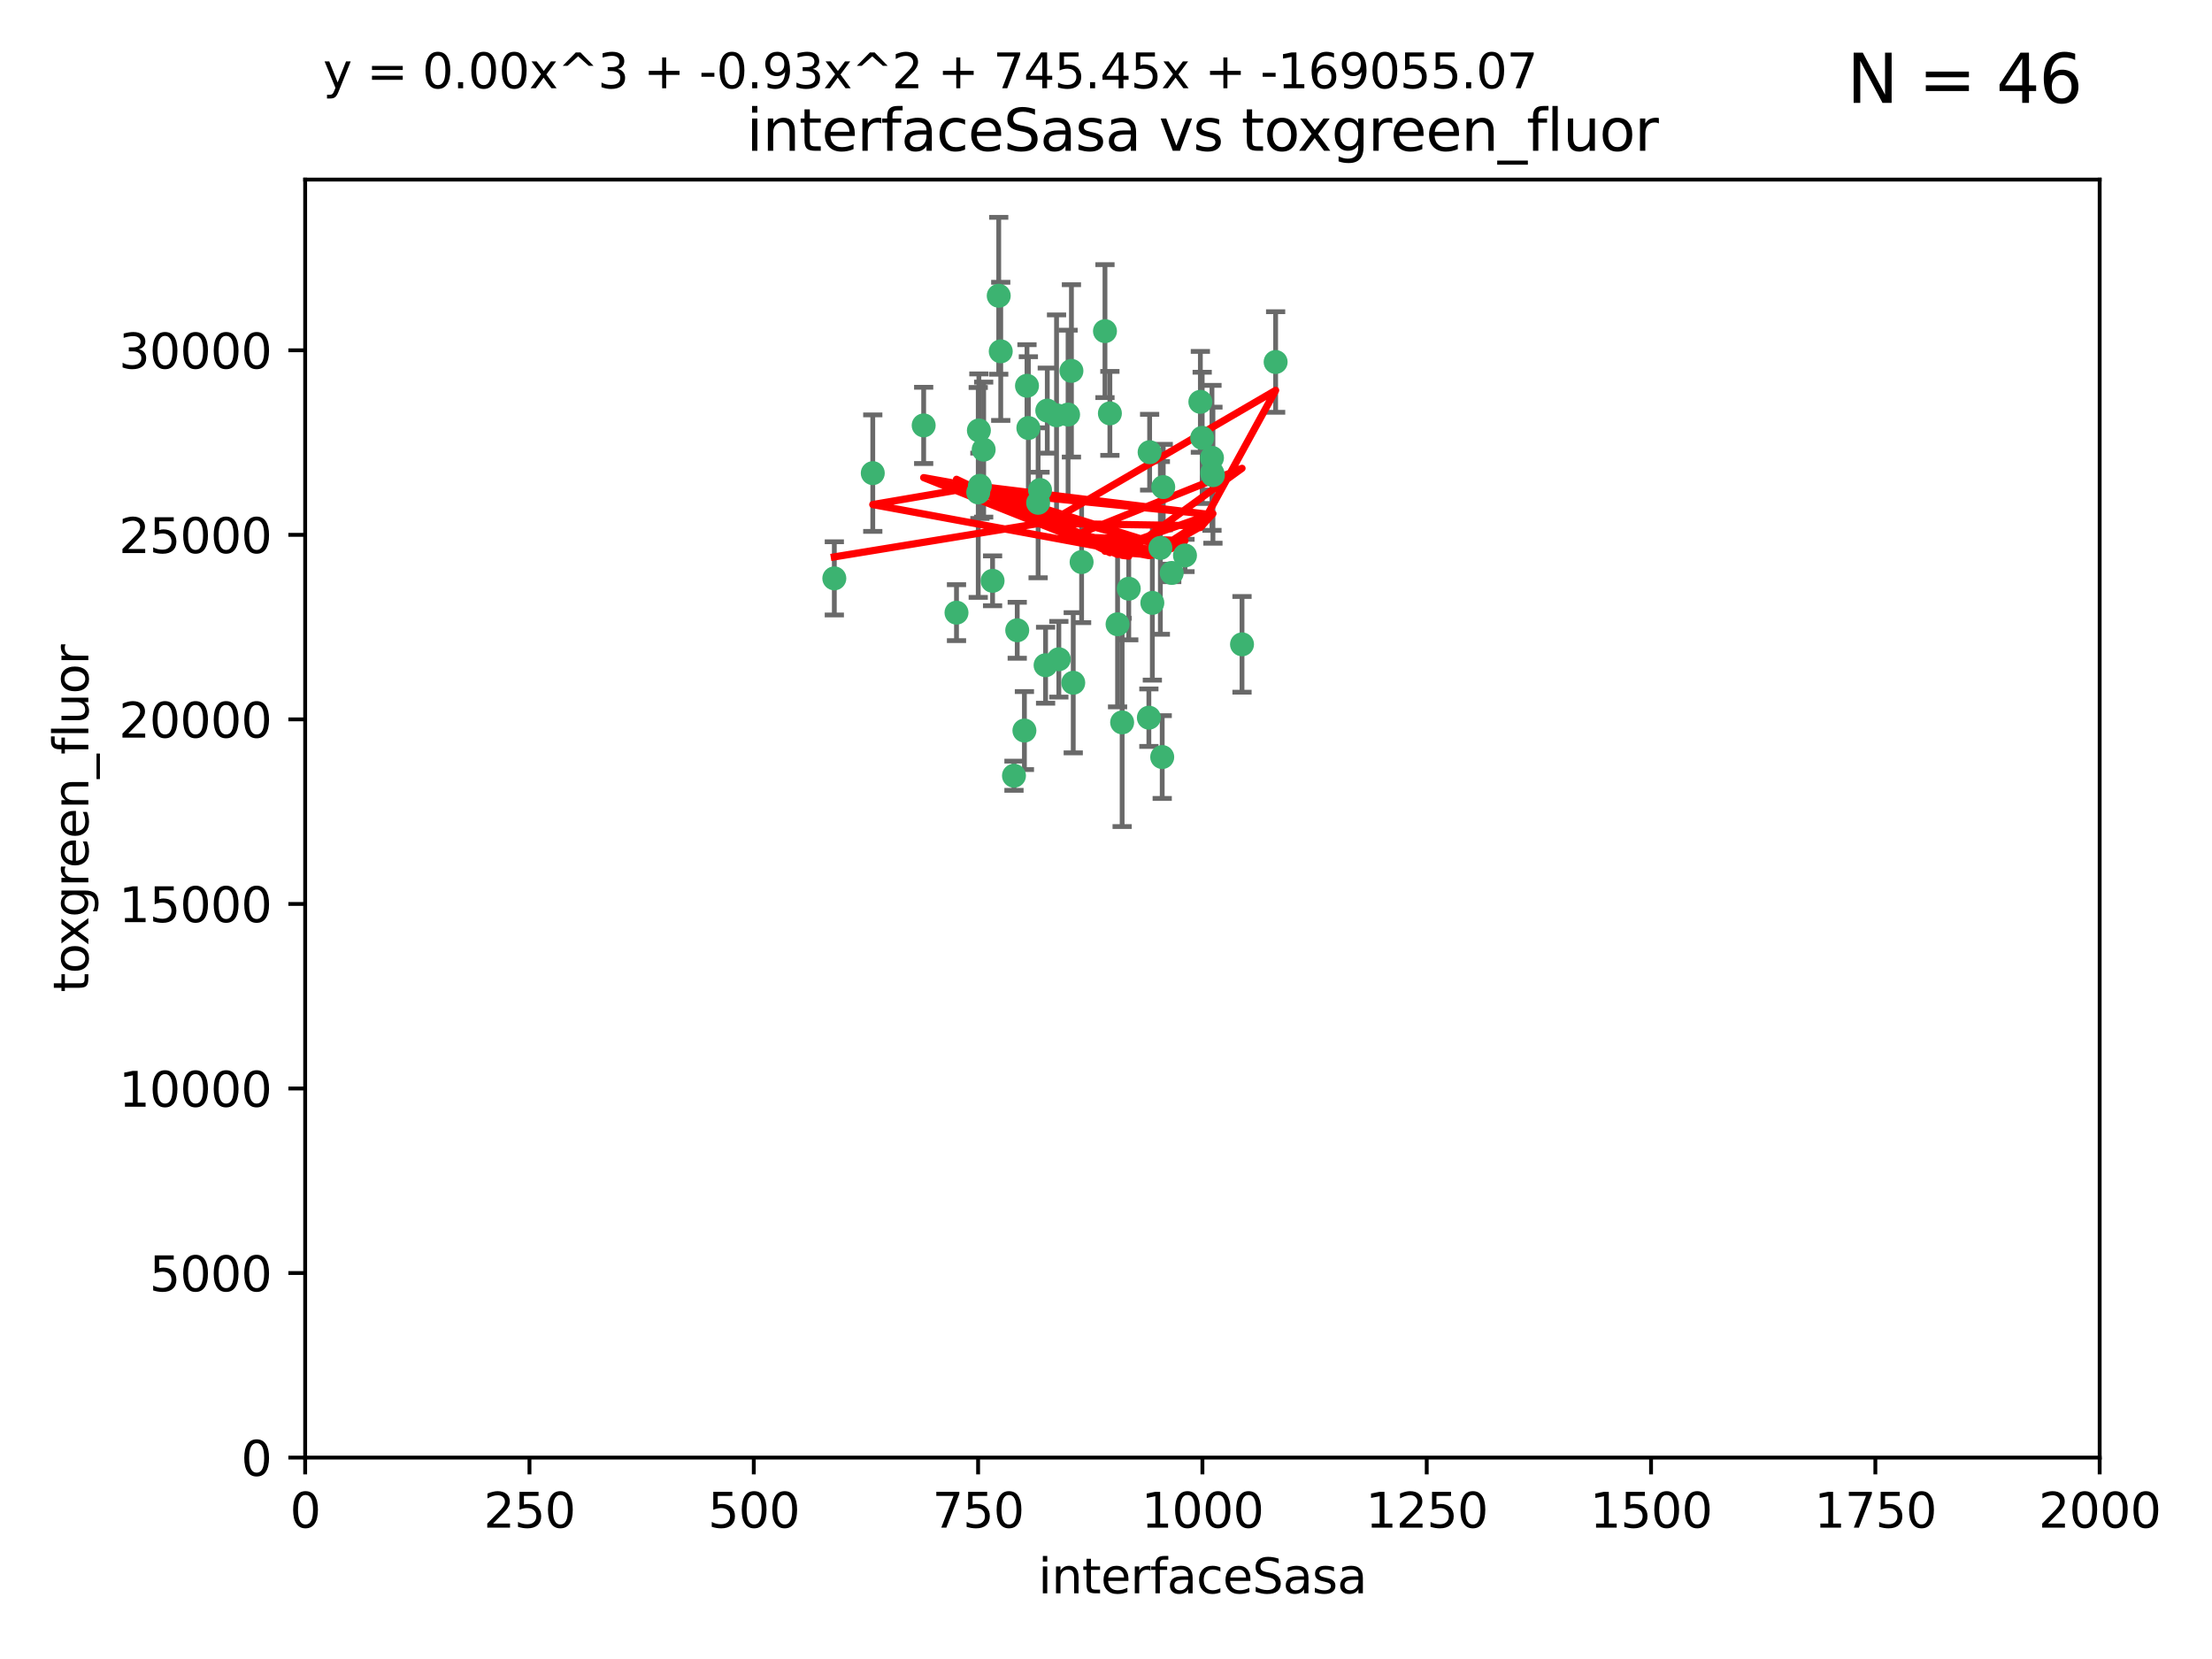 <?xml version="1.0" encoding="utf-8" standalone="no"?>
<!DOCTYPE svg PUBLIC "-//W3C//DTD SVG 1.1//EN"
  "http://www.w3.org/Graphics/SVG/1.1/DTD/svg11.dtd">
<svg xmlns:xlink="http://www.w3.org/1999/xlink" width="460.8pt" height="345.6pt" viewBox="0 0 460.8 345.6" xmlns="http://www.w3.org/2000/svg" version="1.1">
 <defs>
  <style type="text/css">*{stroke-linejoin: round; stroke-linecap: butt}</style>
 </defs>
 <g id="figure_1">
  <g id="patch_1">
   <path d="M 0 345.6 
L 460.8 345.6 
L 460.8 0 
L 0 0 
z
" style="fill: #ffffff"/>
  </g>
  <g id="axes_1">
   <g id="patch_2">
    <path d="M 63.571 303.64 
L 437.4 303.64 
L 437.4 37.411 
L 63.571 37.411 
z
" style="fill: #ffffff"/>
   </g>
   <g id="PathCollection_1">
    <defs>
     <path id="m57b51ee303" d="M 0 1.118 
C 0.297 1.118 0.581 1 0.791 0.791 
C 1 0.581 1.118 0.297 1.118 0 
C 1.118 -0.297 1 -0.581 0.791 -0.791 
C 0.581 -1 0.297 -1.118 0 -1.118 
C -0.297 -1.118 -0.581 -1 -0.791 -0.791 
C -1 -0.581 -1.118 -0.297 -1.118 0 
C -1.118 0.297 -1 0.581 -0.791 0.791 
C -0.581 1 -0.297 1.118 0 1.118 
z
" style="stroke: #3cb371"/>
    </defs>
    <g clip-path="url(#pddfca71205)">
     <use xlink:href="#m57b51ee303" x="242.323" y="101.468" style="fill: #3cb371; stroke: #3cb371"/>
     <use xlink:href="#m57b51ee303" x="239.489" y="94.202" style="fill: #3cb371; stroke: #3cb371"/>
     <use xlink:href="#m57b51ee303" x="250.437" y="91.216" style="fill: #3cb371; stroke: #3cb371"/>
     <use xlink:href="#m57b51ee303" x="218.168" y="85.534" style="fill: #3cb371; stroke: #3cb371"/>
     <use xlink:href="#m57b51ee303" x="265.738" y="75.411" style="fill: #3cb371; stroke: #3cb371"/>
     <use xlink:href="#m57b51ee303" x="250.058" y="83.709" style="fill: #3cb371; stroke: #3cb371"/>
     <use xlink:href="#m57b51ee303" x="252.676" y="98.99" style="fill: #3cb371; stroke: #3cb371"/>
     <use xlink:href="#m57b51ee303" x="230.187" y="68.982" style="fill: #3cb371; stroke: #3cb371"/>
     <use xlink:href="#m57b51ee303" x="240.054" y="125.588" style="fill: #3cb371; stroke: #3cb371"/>
     <use xlink:href="#m57b51ee303" x="246.854" y="115.714" style="fill: #3cb371; stroke: #3cb371"/>
     <use xlink:href="#m57b51ee303" x="223.198" y="77.26" style="fill: #3cb371; stroke: #3cb371"/>
     <use xlink:href="#m57b51ee303" x="258.734" y="134.228" style="fill: #3cb371; stroke: #3cb371"/>
     <use xlink:href="#m57b51ee303" x="233.762" y="150.489" style="fill: #3cb371; stroke: #3cb371"/>
     <use xlink:href="#m57b51ee303" x="235.142" y="122.642" style="fill: #3cb371; stroke: #3cb371"/>
     <use xlink:href="#m57b51ee303" x="208.054" y="61.614" style="fill: #3cb371; stroke: #3cb371"/>
     <use xlink:href="#m57b51ee303" x="220.097" y="86.51" style="fill: #3cb371; stroke: #3cb371"/>
     <use xlink:href="#m57b51ee303" x="241.725" y="114.141" style="fill: #3cb371; stroke: #3cb371"/>
     <use xlink:href="#m57b51ee303" x="252.51" y="98.495" style="fill: #3cb371; stroke: #3cb371"/>
     <use xlink:href="#m57b51ee303" x="206.772" y="120.994" style="fill: #3cb371; stroke: #3cb371"/>
     <use xlink:href="#m57b51ee303" x="244.091" y="119.355" style="fill: #3cb371; stroke: #3cb371"/>
     <use xlink:href="#m57b51ee303" x="211.908" y="131.297" style="fill: #3cb371; stroke: #3cb371"/>
     <use xlink:href="#m57b51ee303" x="231.211" y="86.113" style="fill: #3cb371; stroke: #3cb371"/>
     <use xlink:href="#m57b51ee303" x="214.228" y="89.164" style="fill: #3cb371; stroke: #3cb371"/>
     <use xlink:href="#m57b51ee303" x="213.404" y="152.188" style="fill: #3cb371; stroke: #3cb371"/>
     <use xlink:href="#m57b51ee303" x="204.131" y="101.2" style="fill: #3cb371; stroke: #3cb371"/>
     <use xlink:href="#m57b51ee303" x="216.658" y="102.076" style="fill: #3cb371; stroke: #3cb371"/>
     <use xlink:href="#m57b51ee303" x="204.916" y="93.664" style="fill: #3cb371; stroke: #3cb371"/>
     <use xlink:href="#m57b51ee303" x="192.417" y="88.619" style="fill: #3cb371; stroke: #3cb371"/>
     <use xlink:href="#m57b51ee303" x="222.501" y="86.364" style="fill: #3cb371; stroke: #3cb371"/>
     <use xlink:href="#m57b51ee303" x="199.256" y="127.627" style="fill: #3cb371; stroke: #3cb371"/>
     <use xlink:href="#m57b51ee303" x="216.26" y="104.742" style="fill: #3cb371; stroke: #3cb371"/>
     <use xlink:href="#m57b51ee303" x="220.577" y="137.333" style="fill: #3cb371; stroke: #3cb371"/>
     <use xlink:href="#m57b51ee303" x="242.11" y="157.707" style="fill: #3cb371; stroke: #3cb371"/>
     <use xlink:href="#m57b51ee303" x="223.577" y="142.231" style="fill: #3cb371; stroke: #3cb371"/>
     <use xlink:href="#m57b51ee303" x="208.473" y="73.19" style="fill: #3cb371; stroke: #3cb371"/>
     <use xlink:href="#m57b51ee303" x="203.92" y="89.665" style="fill: #3cb371; stroke: #3cb371"/>
     <use xlink:href="#m57b51ee303" x="181.815" y="98.564" style="fill: #3cb371; stroke: #3cb371"/>
     <use xlink:href="#m57b51ee303" x="239.332" y="149.505" style="fill: #3cb371; stroke: #3cb371"/>
     <use xlink:href="#m57b51ee303" x="252.476" y="95.381" style="fill: #3cb371; stroke: #3cb371"/>
     <use xlink:href="#m57b51ee303" x="203.785" y="102.582" style="fill: #3cb371; stroke: #3cb371"/>
     <use xlink:href="#m57b51ee303" x="213.94" y="80.363" style="fill: #3cb371; stroke: #3cb371"/>
     <use xlink:href="#m57b51ee303" x="225.318" y="117.087" style="fill: #3cb371; stroke: #3cb371"/>
     <use xlink:href="#m57b51ee303" x="211.23" y="161.597" style="fill: #3cb371; stroke: #3cb371"/>
     <use xlink:href="#m57b51ee303" x="232.811" y="130.043" style="fill: #3cb371; stroke: #3cb371"/>
     <use xlink:href="#m57b51ee303" x="217.815" y="138.579" style="fill: #3cb371; stroke: #3cb371"/>
     <use xlink:href="#m57b51ee303" x="173.806" y="120.484" style="fill: #3cb371; stroke: #3cb371"/>
    </g>
   </g>
   <g id="matplotlib.axis_1">
    <g id="xtick_1">
     <g id="line2d_1">
      <defs>
       <path id="mb9e66719c6" d="M 0 0 
L 0 3.5 
" style="stroke: #000000; stroke-width: 0.8"/>
      </defs>
      <g>
       <use xlink:href="#mb9e66719c6" x="63.571" y="303.64" style="stroke: #000000; stroke-width: 0.8"/>
      </g>
     </g>
     <g id="text_1">
      <!-- 0 -->
      <g transform="translate(60.39 318.238)scale(0.1 -0.1)">
       <defs>
        <path id="DejaVuSans-30" d="M 2034 4250 
Q 1547 4250 1301 3770 
Q 1056 3291 1056 2328 
Q 1056 1369 1301 889 
Q 1547 409 2034 409 
Q 2525 409 2770 889 
Q 3016 1369 3016 2328 
Q 3016 3291 2770 3770 
Q 2525 4250 2034 4250 
z
M 2034 4750 
Q 2819 4750 3233 4129 
Q 3647 3509 3647 2328 
Q 3647 1150 3233 529 
Q 2819 -91 2034 -91 
Q 1250 -91 836 529 
Q 422 1150 422 2328 
Q 422 3509 836 4129 
Q 1250 4750 2034 4750 
z
" transform="scale(0.016)"/>
       </defs>
       <use xlink:href="#DejaVuSans-30"/>
      </g>
     </g>
    </g>
    <g id="xtick_2">
     <g id="line2d_2">
      <g>
       <use xlink:href="#mb9e66719c6" x="110.3" y="303.64" style="stroke: #000000; stroke-width: 0.8"/>
      </g>
     </g>
     <g id="text_2">
      <!-- 250 -->
      <g transform="translate(100.756 318.238)scale(0.1 -0.1)">
       <defs>
        <path id="DejaVuSans-32" d="M 1228 531 
L 3431 531 
L 3431 0 
L 469 0 
L 469 531 
Q 828 903 1448 1529 
Q 2069 2156 2228 2338 
Q 2531 2678 2651 2914 
Q 2772 3150 2772 3378 
Q 2772 3750 2511 3984 
Q 2250 4219 1831 4219 
Q 1534 4219 1204 4116 
Q 875 4013 500 3803 
L 500 4441 
Q 881 4594 1212 4672 
Q 1544 4750 1819 4750 
Q 2544 4750 2975 4387 
Q 3406 4025 3406 3419 
Q 3406 3131 3298 2873 
Q 3191 2616 2906 2266 
Q 2828 2175 2409 1742 
Q 1991 1309 1228 531 
z
" transform="scale(0.016)"/>
        <path id="DejaVuSans-35" d="M 691 4666 
L 3169 4666 
L 3169 4134 
L 1269 4134 
L 1269 2991 
Q 1406 3038 1543 3061 
Q 1681 3084 1819 3084 
Q 2600 3084 3056 2656 
Q 3513 2228 3513 1497 
Q 3513 744 3044 326 
Q 2575 -91 1722 -91 
Q 1428 -91 1123 -41 
Q 819 9 494 109 
L 494 744 
Q 775 591 1075 516 
Q 1375 441 1709 441 
Q 2250 441 2565 725 
Q 2881 1009 2881 1497 
Q 2881 1984 2565 2268 
Q 2250 2553 1709 2553 
Q 1456 2553 1204 2497 
Q 953 2441 691 2322 
L 691 4666 
z
" transform="scale(0.016)"/>
       </defs>
       <use xlink:href="#DejaVuSans-32"/>
       <use xlink:href="#DejaVuSans-35" x="63.623"/>
       <use xlink:href="#DejaVuSans-30" x="127.246"/>
      </g>
     </g>
    </g>
    <g id="xtick_3">
     <g id="line2d_3">
      <g>
       <use xlink:href="#mb9e66719c6" x="157.028" y="303.64" style="stroke: #000000; stroke-width: 0.8"/>
      </g>
     </g>
     <g id="text_3">
      <!-- 500 -->
      <g transform="translate(147.485 318.238)scale(0.1 -0.1)">
       <use xlink:href="#DejaVuSans-35"/>
       <use xlink:href="#DejaVuSans-30" x="63.623"/>
       <use xlink:href="#DejaVuSans-30" x="127.246"/>
      </g>
     </g>
    </g>
    <g id="xtick_4">
     <g id="line2d_4">
      <g>
       <use xlink:href="#mb9e66719c6" x="203.757" y="303.64" style="stroke: #000000; stroke-width: 0.8"/>
      </g>
     </g>
     <g id="text_4">
      <!-- 750 -->
      <g transform="translate(194.213 318.238)scale(0.1 -0.1)">
       <defs>
        <path id="DejaVuSans-37" d="M 525 4666 
L 3525 4666 
L 3525 4397 
L 1831 0 
L 1172 0 
L 2766 4134 
L 525 4134 
L 525 4666 
z
" transform="scale(0.016)"/>
       </defs>
       <use xlink:href="#DejaVuSans-37"/>
       <use xlink:href="#DejaVuSans-35" x="63.623"/>
       <use xlink:href="#DejaVuSans-30" x="127.246"/>
      </g>
     </g>
    </g>
    <g id="xtick_5">
     <g id="line2d_5">
      <g>
       <use xlink:href="#mb9e66719c6" x="250.486" y="303.64" style="stroke: #000000; stroke-width: 0.8"/>
      </g>
     </g>
     <g id="text_5">
      <!-- 1000 -->
      <g transform="translate(237.761 318.238)scale(0.1 -0.1)">
       <defs>
        <path id="DejaVuSans-31" d="M 794 531 
L 1825 531 
L 1825 4091 
L 703 3866 
L 703 4441 
L 1819 4666 
L 2450 4666 
L 2450 531 
L 3481 531 
L 3481 0 
L 794 0 
L 794 531 
z
" transform="scale(0.016)"/>
       </defs>
       <use xlink:href="#DejaVuSans-31"/>
       <use xlink:href="#DejaVuSans-30" x="63.623"/>
       <use xlink:href="#DejaVuSans-30" x="127.246"/>
       <use xlink:href="#DejaVuSans-30" x="190.869"/>
      </g>
     </g>
    </g>
    <g id="xtick_6">
     <g id="line2d_6">
      <g>
       <use xlink:href="#mb9e66719c6" x="297.214" y="303.64" style="stroke: #000000; stroke-width: 0.8"/>
      </g>
     </g>
     <g id="text_6">
      <!-- 1250 -->
      <g transform="translate(284.489 318.238)scale(0.1 -0.1)">
       <use xlink:href="#DejaVuSans-31"/>
       <use xlink:href="#DejaVuSans-32" x="63.623"/>
       <use xlink:href="#DejaVuSans-35" x="127.246"/>
       <use xlink:href="#DejaVuSans-30" x="190.869"/>
      </g>
     </g>
    </g>
    <g id="xtick_7">
     <g id="line2d_7">
      <g>
       <use xlink:href="#mb9e66719c6" x="343.943" y="303.64" style="stroke: #000000; stroke-width: 0.8"/>
      </g>
     </g>
     <g id="text_7">
      <!-- 1500 -->
      <g transform="translate(331.218 318.238)scale(0.1 -0.1)">
       <use xlink:href="#DejaVuSans-31"/>
       <use xlink:href="#DejaVuSans-35" x="63.623"/>
       <use xlink:href="#DejaVuSans-30" x="127.246"/>
       <use xlink:href="#DejaVuSans-30" x="190.869"/>
      </g>
     </g>
    </g>
    <g id="xtick_8">
     <g id="line2d_8">
      <g>
       <use xlink:href="#mb9e66719c6" x="390.671" y="303.64" style="stroke: #000000; stroke-width: 0.8"/>
      </g>
     </g>
     <g id="text_8">
      <!-- 1750 -->
      <g transform="translate(377.946 318.238)scale(0.1 -0.1)">
       <use xlink:href="#DejaVuSans-31"/>
       <use xlink:href="#DejaVuSans-37" x="63.623"/>
       <use xlink:href="#DejaVuSans-35" x="127.246"/>
       <use xlink:href="#DejaVuSans-30" x="190.869"/>
      </g>
     </g>
    </g>
    <g id="xtick_9">
     <g id="line2d_9">
      <g>
       <use xlink:href="#mb9e66719c6" x="437.4" y="303.64" style="stroke: #000000; stroke-width: 0.8"/>
      </g>
     </g>
     <g id="text_9">
      <!-- 2000 -->
      <g transform="translate(424.675 318.238)scale(0.1 -0.1)">
       <use xlink:href="#DejaVuSans-32"/>
       <use xlink:href="#DejaVuSans-30" x="63.623"/>
       <use xlink:href="#DejaVuSans-30" x="127.246"/>
       <use xlink:href="#DejaVuSans-30" x="190.869"/>
      </g>
     </g>
    </g>
    <g id="text_10">
     <!-- interfaceSasa -->
     <g transform="translate(216.279 331.917)scale(0.1 -0.1)">
      <defs>
       <path id="DejaVuSans-69" d="M 603 3500 
L 1178 3500 
L 1178 0 
L 603 0 
L 603 3500 
z
M 603 4863 
L 1178 4863 
L 1178 4134 
L 603 4134 
L 603 4863 
z
" transform="scale(0.016)"/>
       <path id="DejaVuSans-6e" d="M 3513 2113 
L 3513 0 
L 2938 0 
L 2938 2094 
Q 2938 2591 2744 2837 
Q 2550 3084 2163 3084 
Q 1697 3084 1428 2787 
Q 1159 2491 1159 1978 
L 1159 0 
L 581 0 
L 581 3500 
L 1159 3500 
L 1159 2956 
Q 1366 3272 1645 3428 
Q 1925 3584 2291 3584 
Q 2894 3584 3203 3211 
Q 3513 2838 3513 2113 
z
" transform="scale(0.016)"/>
       <path id="DejaVuSans-74" d="M 1172 4494 
L 1172 3500 
L 2356 3500 
L 2356 3053 
L 1172 3053 
L 1172 1153 
Q 1172 725 1289 603 
Q 1406 481 1766 481 
L 2356 481 
L 2356 0 
L 1766 0 
Q 1100 0 847 248 
Q 594 497 594 1153 
L 594 3053 
L 172 3053 
L 172 3500 
L 594 3500 
L 594 4494 
L 1172 4494 
z
" transform="scale(0.016)"/>
       <path id="DejaVuSans-65" d="M 3597 1894 
L 3597 1613 
L 953 1613 
Q 991 1019 1311 708 
Q 1631 397 2203 397 
Q 2534 397 2845 478 
Q 3156 559 3463 722 
L 3463 178 
Q 3153 47 2828 -22 
Q 2503 -91 2169 -91 
Q 1331 -91 842 396 
Q 353 884 353 1716 
Q 353 2575 817 3079 
Q 1281 3584 2069 3584 
Q 2775 3584 3186 3129 
Q 3597 2675 3597 1894 
z
M 3022 2063 
Q 3016 2534 2758 2815 
Q 2500 3097 2075 3097 
Q 1594 3097 1305 2825 
Q 1016 2553 972 2059 
L 3022 2063 
z
" transform="scale(0.016)"/>
       <path id="DejaVuSans-72" d="M 2631 2963 
Q 2534 3019 2420 3045 
Q 2306 3072 2169 3072 
Q 1681 3072 1420 2755 
Q 1159 2438 1159 1844 
L 1159 0 
L 581 0 
L 581 3500 
L 1159 3500 
L 1159 2956 
Q 1341 3275 1631 3429 
Q 1922 3584 2338 3584 
Q 2397 3584 2469 3576 
Q 2541 3569 2628 3553 
L 2631 2963 
z
" transform="scale(0.016)"/>
       <path id="DejaVuSans-66" d="M 2375 4863 
L 2375 4384 
L 1825 4384 
Q 1516 4384 1395 4259 
Q 1275 4134 1275 3809 
L 1275 3500 
L 2222 3500 
L 2222 3053 
L 1275 3053 
L 1275 0 
L 697 0 
L 697 3053 
L 147 3053 
L 147 3500 
L 697 3500 
L 697 3744 
Q 697 4328 969 4595 
Q 1241 4863 1831 4863 
L 2375 4863 
z
" transform="scale(0.016)"/>
       <path id="DejaVuSans-61" d="M 2194 1759 
Q 1497 1759 1228 1600 
Q 959 1441 959 1056 
Q 959 750 1161 570 
Q 1363 391 1709 391 
Q 2188 391 2477 730 
Q 2766 1069 2766 1631 
L 2766 1759 
L 2194 1759 
z
M 3341 1997 
L 3341 0 
L 2766 0 
L 2766 531 
Q 2569 213 2275 61 
Q 1981 -91 1556 -91 
Q 1019 -91 701 211 
Q 384 513 384 1019 
Q 384 1609 779 1909 
Q 1175 2209 1959 2209 
L 2766 2209 
L 2766 2266 
Q 2766 2663 2505 2880 
Q 2244 3097 1772 3097 
Q 1472 3097 1187 3025 
Q 903 2953 641 2809 
L 641 3341 
Q 956 3463 1253 3523 
Q 1550 3584 1831 3584 
Q 2591 3584 2966 3190 
Q 3341 2797 3341 1997 
z
" transform="scale(0.016)"/>
       <path id="DejaVuSans-63" d="M 3122 3366 
L 3122 2828 
Q 2878 2963 2633 3030 
Q 2388 3097 2138 3097 
Q 1578 3097 1268 2742 
Q 959 2388 959 1747 
Q 959 1106 1268 751 
Q 1578 397 2138 397 
Q 2388 397 2633 464 
Q 2878 531 3122 666 
L 3122 134 
Q 2881 22 2623 -34 
Q 2366 -91 2075 -91 
Q 1284 -91 818 406 
Q 353 903 353 1747 
Q 353 2603 823 3093 
Q 1294 3584 2113 3584 
Q 2378 3584 2631 3529 
Q 2884 3475 3122 3366 
z
" transform="scale(0.016)"/>
       <path id="DejaVuSans-53" d="M 3425 4513 
L 3425 3897 
Q 3066 4069 2747 4153 
Q 2428 4238 2131 4238 
Q 1616 4238 1336 4038 
Q 1056 3838 1056 3469 
Q 1056 3159 1242 3001 
Q 1428 2844 1947 2747 
L 2328 2669 
Q 3034 2534 3370 2195 
Q 3706 1856 3706 1288 
Q 3706 609 3251 259 
Q 2797 -91 1919 -91 
Q 1588 -91 1214 -16 
Q 841 59 441 206 
L 441 856 
Q 825 641 1194 531 
Q 1563 422 1919 422 
Q 2459 422 2753 634 
Q 3047 847 3047 1241 
Q 3047 1584 2836 1778 
Q 2625 1972 2144 2069 
L 1759 2144 
Q 1053 2284 737 2584 
Q 422 2884 422 3419 
Q 422 4038 858 4394 
Q 1294 4750 2059 4750 
Q 2388 4750 2728 4690 
Q 3069 4631 3425 4513 
z
" transform="scale(0.016)"/>
       <path id="DejaVuSans-73" d="M 2834 3397 
L 2834 2853 
Q 2591 2978 2328 3040 
Q 2066 3103 1784 3103 
Q 1356 3103 1142 2972 
Q 928 2841 928 2578 
Q 928 2378 1081 2264 
Q 1234 2150 1697 2047 
L 1894 2003 
Q 2506 1872 2764 1633 
Q 3022 1394 3022 966 
Q 3022 478 2636 193 
Q 2250 -91 1575 -91 
Q 1294 -91 989 -36 
Q 684 19 347 128 
L 347 722 
Q 666 556 975 473 
Q 1284 391 1588 391 
Q 1994 391 2212 530 
Q 2431 669 2431 922 
Q 2431 1156 2273 1281 
Q 2116 1406 1581 1522 
L 1381 1569 
Q 847 1681 609 1914 
Q 372 2147 372 2553 
Q 372 3047 722 3315 
Q 1072 3584 1716 3584 
Q 2034 3584 2315 3537 
Q 2597 3491 2834 3397 
z
" transform="scale(0.016)"/>
      </defs>
      <use xlink:href="#DejaVuSans-69"/>
      <use xlink:href="#DejaVuSans-6e" x="27.783"/>
      <use xlink:href="#DejaVuSans-74" x="91.162"/>
      <use xlink:href="#DejaVuSans-65" x="130.371"/>
      <use xlink:href="#DejaVuSans-72" x="191.895"/>
      <use xlink:href="#DejaVuSans-66" x="233.008"/>
      <use xlink:href="#DejaVuSans-61" x="268.213"/>
      <use xlink:href="#DejaVuSans-63" x="329.492"/>
      <use xlink:href="#DejaVuSans-65" x="384.473"/>
      <use xlink:href="#DejaVuSans-53" x="445.996"/>
      <use xlink:href="#DejaVuSans-61" x="509.473"/>
      <use xlink:href="#DejaVuSans-73" x="570.752"/>
      <use xlink:href="#DejaVuSans-61" x="622.852"/>
     </g>
    </g>
   </g>
   <g id="matplotlib.axis_2">
    <g id="ytick_1">
     <g id="line2d_10">
      <defs>
       <path id="m5a89dd63a1" d="M 0 0 
L -3.5 0 
" style="stroke: #000000; stroke-width: 0.8"/>
      </defs>
      <g>
       <use xlink:href="#m5a89dd63a1" x="63.571" y="303.64" style="stroke: #000000; stroke-width: 0.8"/>
      </g>
     </g>
     <g id="text_11">
      <!-- 0 -->
      <g transform="translate(50.209 307.439)scale(0.1 -0.1)">
       <use xlink:href="#DejaVuSans-30"/>
      </g>
     </g>
    </g>
    <g id="ytick_2">
     <g id="line2d_11">
      <g>
       <use xlink:href="#m5a89dd63a1" x="63.571" y="265.195" style="stroke: #000000; stroke-width: 0.8"/>
      </g>
     </g>
     <g id="text_12">
      <!-- 5000 -->
      <g transform="translate(31.121 268.994)scale(0.1 -0.1)">
       <use xlink:href="#DejaVuSans-35"/>
       <use xlink:href="#DejaVuSans-30" x="63.623"/>
       <use xlink:href="#DejaVuSans-30" x="127.246"/>
       <use xlink:href="#DejaVuSans-30" x="190.869"/>
      </g>
     </g>
    </g>
    <g id="ytick_3">
     <g id="line2d_12">
      <g>
       <use xlink:href="#m5a89dd63a1" x="63.571" y="226.75" style="stroke: #000000; stroke-width: 0.8"/>
      </g>
     </g>
     <g id="text_13">
      <!-- 10000 -->
      <g transform="translate(24.759 230.549)scale(0.1 -0.1)">
       <use xlink:href="#DejaVuSans-31"/>
       <use xlink:href="#DejaVuSans-30" x="63.623"/>
       <use xlink:href="#DejaVuSans-30" x="127.246"/>
       <use xlink:href="#DejaVuSans-30" x="190.869"/>
       <use xlink:href="#DejaVuSans-30" x="254.492"/>
      </g>
     </g>
    </g>
    <g id="ytick_4">
     <g id="line2d_13">
      <g>
       <use xlink:href="#m5a89dd63a1" x="63.571" y="188.305" style="stroke: #000000; stroke-width: 0.8"/>
      </g>
     </g>
     <g id="text_14">
      <!-- 15000 -->
      <g transform="translate(24.759 192.104)scale(0.1 -0.1)">
       <use xlink:href="#DejaVuSans-31"/>
       <use xlink:href="#DejaVuSans-35" x="63.623"/>
       <use xlink:href="#DejaVuSans-30" x="127.246"/>
       <use xlink:href="#DejaVuSans-30" x="190.869"/>
       <use xlink:href="#DejaVuSans-30" x="254.492"/>
      </g>
     </g>
    </g>
    <g id="ytick_5">
     <g id="line2d_14">
      <g>
       <use xlink:href="#m5a89dd63a1" x="63.571" y="149.86" style="stroke: #000000; stroke-width: 0.8"/>
      </g>
     </g>
     <g id="text_15">
      <!-- 20000 -->
      <g transform="translate(24.759 153.659)scale(0.1 -0.1)">
       <use xlink:href="#DejaVuSans-32"/>
       <use xlink:href="#DejaVuSans-30" x="63.623"/>
       <use xlink:href="#DejaVuSans-30" x="127.246"/>
       <use xlink:href="#DejaVuSans-30" x="190.869"/>
       <use xlink:href="#DejaVuSans-30" x="254.492"/>
      </g>
     </g>
    </g>
    <g id="ytick_6">
     <g id="line2d_15">
      <g>
       <use xlink:href="#m5a89dd63a1" x="63.571" y="111.415" style="stroke: #000000; stroke-width: 0.8"/>
      </g>
     </g>
     <g id="text_16">
      <!-- 25000 -->
      <g transform="translate(24.759 115.214)scale(0.1 -0.1)">
       <use xlink:href="#DejaVuSans-32"/>
       <use xlink:href="#DejaVuSans-35" x="63.623"/>
       <use xlink:href="#DejaVuSans-30" x="127.246"/>
       <use xlink:href="#DejaVuSans-30" x="190.869"/>
       <use xlink:href="#DejaVuSans-30" x="254.492"/>
      </g>
     </g>
    </g>
    <g id="ytick_7">
     <g id="line2d_16">
      <g>
       <use xlink:href="#m5a89dd63a1" x="63.571" y="72.97" style="stroke: #000000; stroke-width: 0.8"/>
      </g>
     </g>
     <g id="text_17">
      <!-- 30000 -->
      <g transform="translate(24.759 76.769)scale(0.1 -0.1)">
       <defs>
        <path id="DejaVuSans-33" d="M 2597 2516 
Q 3050 2419 3304 2112 
Q 3559 1806 3559 1356 
Q 3559 666 3084 287 
Q 2609 -91 1734 -91 
Q 1441 -91 1130 -33 
Q 819 25 488 141 
L 488 750 
Q 750 597 1062 519 
Q 1375 441 1716 441 
Q 2309 441 2620 675 
Q 2931 909 2931 1356 
Q 2931 1769 2642 2001 
Q 2353 2234 1838 2234 
L 1294 2234 
L 1294 2753 
L 1863 2753 
Q 2328 2753 2575 2939 
Q 2822 3125 2822 3475 
Q 2822 3834 2567 4026 
Q 2313 4219 1838 4219 
Q 1578 4219 1281 4162 
Q 984 4106 628 3988 
L 628 4550 
Q 988 4650 1302 4700 
Q 1616 4750 1894 4750 
Q 2613 4750 3031 4423 
Q 3450 4097 3450 3541 
Q 3450 3153 3228 2886 
Q 3006 2619 2597 2516 
z
" transform="scale(0.016)"/>
       </defs>
       <use xlink:href="#DejaVuSans-33"/>
       <use xlink:href="#DejaVuSans-30" x="63.623"/>
       <use xlink:href="#DejaVuSans-30" x="127.246"/>
       <use xlink:href="#DejaVuSans-30" x="190.869"/>
       <use xlink:href="#DejaVuSans-30" x="254.492"/>
      </g>
     </g>
    </g>
    <g id="text_18">
     <!-- toxgreen_fluor -->
     <g transform="translate(18.401 206.72)rotate(-90)scale(0.1 -0.1)">
      <defs>
       <path id="DejaVuSans-6f" d="M 1959 3097 
Q 1497 3097 1228 2736 
Q 959 2375 959 1747 
Q 959 1119 1226 758 
Q 1494 397 1959 397 
Q 2419 397 2687 759 
Q 2956 1122 2956 1747 
Q 2956 2369 2687 2733 
Q 2419 3097 1959 3097 
z
M 1959 3584 
Q 2709 3584 3137 3096 
Q 3566 2609 3566 1747 
Q 3566 888 3137 398 
Q 2709 -91 1959 -91 
Q 1206 -91 779 398 
Q 353 888 353 1747 
Q 353 2609 779 3096 
Q 1206 3584 1959 3584 
z
" transform="scale(0.016)"/>
       <path id="DejaVuSans-78" d="M 3513 3500 
L 2247 1797 
L 3578 0 
L 2900 0 
L 1881 1375 
L 863 0 
L 184 0 
L 1544 1831 
L 300 3500 
L 978 3500 
L 1906 2253 
L 2834 3500 
L 3513 3500 
z
" transform="scale(0.016)"/>
       <path id="DejaVuSans-67" d="M 2906 1791 
Q 2906 2416 2648 2759 
Q 2391 3103 1925 3103 
Q 1463 3103 1205 2759 
Q 947 2416 947 1791 
Q 947 1169 1205 825 
Q 1463 481 1925 481 
Q 2391 481 2648 825 
Q 2906 1169 2906 1791 
z
M 3481 434 
Q 3481 -459 3084 -895 
Q 2688 -1331 1869 -1331 
Q 1566 -1331 1297 -1286 
Q 1028 -1241 775 -1147 
L 775 -588 
Q 1028 -725 1275 -790 
Q 1522 -856 1778 -856 
Q 2344 -856 2625 -561 
Q 2906 -266 2906 331 
L 2906 616 
Q 2728 306 2450 153 
Q 2172 0 1784 0 
Q 1141 0 747 490 
Q 353 981 353 1791 
Q 353 2603 747 3093 
Q 1141 3584 1784 3584 
Q 2172 3584 2450 3431 
Q 2728 3278 2906 2969 
L 2906 3500 
L 3481 3500 
L 3481 434 
z
" transform="scale(0.016)"/>
       <path id="DejaVuSans-5f" d="M 3263 -1063 
L 3263 -1509 
L -63 -1509 
L -63 -1063 
L 3263 -1063 
z
" transform="scale(0.016)"/>
       <path id="DejaVuSans-6c" d="M 603 4863 
L 1178 4863 
L 1178 0 
L 603 0 
L 603 4863 
z
" transform="scale(0.016)"/>
       <path id="DejaVuSans-75" d="M 544 1381 
L 544 3500 
L 1119 3500 
L 1119 1403 
Q 1119 906 1312 657 
Q 1506 409 1894 409 
Q 2359 409 2629 706 
Q 2900 1003 2900 1516 
L 2900 3500 
L 3475 3500 
L 3475 0 
L 2900 0 
L 2900 538 
Q 2691 219 2414 64 
Q 2138 -91 1772 -91 
Q 1169 -91 856 284 
Q 544 659 544 1381 
z
M 1991 3584 
L 1991 3584 
z
" transform="scale(0.016)"/>
      </defs>
      <use xlink:href="#DejaVuSans-74"/>
      <use xlink:href="#DejaVuSans-6f" x="39.209"/>
      <use xlink:href="#DejaVuSans-78" x="97.266"/>
      <use xlink:href="#DejaVuSans-67" x="156.445"/>
      <use xlink:href="#DejaVuSans-72" x="219.922"/>
      <use xlink:href="#DejaVuSans-65" x="258.785"/>
      <use xlink:href="#DejaVuSans-65" x="320.309"/>
      <use xlink:href="#DejaVuSans-6e" x="381.832"/>
      <use xlink:href="#DejaVuSans-5f" x="445.211"/>
      <use xlink:href="#DejaVuSans-66" x="495.211"/>
      <use xlink:href="#DejaVuSans-6c" x="530.416"/>
      <use xlink:href="#DejaVuSans-75" x="558.199"/>
      <use xlink:href="#DejaVuSans-6f" x="621.578"/>
      <use xlink:href="#DejaVuSans-72" x="682.76"/>
     </g>
    </g>
   </g>
   <g id="LineCollection_1">
    <path d="M 242.323 110.372 
L 242.323 92.564 
" clip-path="url(#pddfca71205)" style="fill: none; stroke: #696969"/>
    <path d="M 239.489 102.092 
L 239.489 86.312 
" clip-path="url(#pddfca71205)" style="fill: none; stroke: #696969"/>
    <path d="M 250.437 104.885 
L 250.437 77.547 
" clip-path="url(#pddfca71205)" style="fill: none; stroke: #696969"/>
    <path d="M 218.168 94.397 
L 218.168 76.671 
" clip-path="url(#pddfca71205)" style="fill: none; stroke: #696969"/>
    <path d="M 265.738 85.887 
L 265.738 64.935 
" clip-path="url(#pddfca71205)" style="fill: none; stroke: #696969"/>
    <path d="M 250.058 94.216 
L 250.058 73.202 
" clip-path="url(#pddfca71205)" style="fill: none; stroke: #696969"/>
    <path d="M 252.676 113.16 
L 252.676 84.82 
" clip-path="url(#pddfca71205)" style="fill: none; stroke: #696969"/>
    <path d="M 230.187 82.829 
L 230.187 55.134 
" clip-path="url(#pddfca71205)" style="fill: none; stroke: #696969"/>
    <path d="M 240.054 141.679 
L 240.054 109.496 
" clip-path="url(#pddfca71205)" style="fill: none; stroke: #696969"/>
    <path d="M 246.854 119.079 
L 246.854 112.349 
" clip-path="url(#pddfca71205)" style="fill: none; stroke: #696969"/>
    <path d="M 223.198 95.211 
L 223.198 59.31 
" clip-path="url(#pddfca71205)" style="fill: none; stroke: #696969"/>
    <path d="M 258.734 144.19 
L 258.734 124.265 
" clip-path="url(#pddfca71205)" style="fill: none; stroke: #696969"/>
    <path d="M 233.762 172.182 
L 233.762 128.796 
" clip-path="url(#pddfca71205)" style="fill: none; stroke: #696969"/>
    <path d="M 235.142 133.287 
L 235.142 111.997 
" clip-path="url(#pddfca71205)" style="fill: none; stroke: #696969"/>
    <path d="M 208.054 77.955 
L 208.054 45.272 
" clip-path="url(#pddfca71205)" style="fill: none; stroke: #696969"/>
    <path d="M 220.097 107.42 
L 220.097 65.6 
" clip-path="url(#pddfca71205)" style="fill: none; stroke: #696969"/>
    <path d="M 241.725 132.129 
L 241.725 96.152 
" clip-path="url(#pddfca71205)" style="fill: none; stroke: #696969"/>
    <path d="M 252.51 102.092 
L 252.51 94.897 
" clip-path="url(#pddfca71205)" style="fill: none; stroke: #696969"/>
    <path d="M 206.772 126.186 
L 206.772 115.801 
" clip-path="url(#pddfca71205)" style="fill: none; stroke: #696969"/>
    <path d="M 244.091 121.182 
L 244.091 117.527 
" clip-path="url(#pddfca71205)" style="fill: none; stroke: #696969"/>
    <path d="M 211.908 137.123 
L 211.908 125.47 
" clip-path="url(#pddfca71205)" style="fill: none; stroke: #696969"/>
    <path d="M 231.211 94.856 
L 231.211 77.37 
" clip-path="url(#pddfca71205)" style="fill: none; stroke: #696969"/>
    <path d="M 214.228 104.019 
L 214.228 74.308 
" clip-path="url(#pddfca71205)" style="fill: none; stroke: #696969"/>
    <path d="M 213.404 160.312 
L 213.404 144.065 
" clip-path="url(#pddfca71205)" style="fill: none; stroke: #696969"/>
    <path d="M 204.131 108.006 
L 204.131 94.394 
" clip-path="url(#pddfca71205)" style="fill: none; stroke: #696969"/>
    <path d="M 216.658 105.78 
L 216.658 98.372 
" clip-path="url(#pddfca71205)" style="fill: none; stroke: #696969"/>
    <path d="M 204.916 107.725 
L 204.916 79.603 
" clip-path="url(#pddfca71205)" style="fill: none; stroke: #696969"/>
    <path d="M 192.417 96.56 
L 192.417 80.678 
" clip-path="url(#pddfca71205)" style="fill: none; stroke: #696969"/>
    <path d="M 222.501 103.946 
L 222.501 68.783 
" clip-path="url(#pddfca71205)" style="fill: none; stroke: #696969"/>
    <path d="M 199.256 133.453 
L 199.256 121.8 
" clip-path="url(#pddfca71205)" style="fill: none; stroke: #696969"/>
    <path d="M 216.26 120.361 
L 216.26 89.123 
" clip-path="url(#pddfca71205)" style="fill: none; stroke: #696969"/>
    <path d="M 220.577 145.213 
L 220.577 129.454 
" clip-path="url(#pddfca71205)" style="fill: none; stroke: #696969"/>
    <path d="M 242.11 166.332 
L 242.11 149.083 
" clip-path="url(#pddfca71205)" style="fill: none; stroke: #696969"/>
    <path d="M 223.577 156.832 
L 223.577 127.629 
" clip-path="url(#pddfca71205)" style="fill: none; stroke: #696969"/>
    <path d="M 208.473 87.579 
L 208.473 58.8 
" clip-path="url(#pddfca71205)" style="fill: none; stroke: #696969"/>
    <path d="M 203.92 101.437 
L 203.92 77.894 
" clip-path="url(#pddfca71205)" style="fill: none; stroke: #696969"/>
    <path d="M 181.815 110.697 
L 181.815 86.431 
" clip-path="url(#pddfca71205)" style="fill: none; stroke: #696969"/>
    <path d="M 239.332 155.492 
L 239.332 143.518 
" clip-path="url(#pddfca71205)" style="fill: none; stroke: #696969"/>
    <path d="M 252.476 110.483 
L 252.476 80.279 
" clip-path="url(#pddfca71205)" style="fill: none; stroke: #696969"/>
    <path d="M 203.785 124.443 
L 203.785 80.721 
" clip-path="url(#pddfca71205)" style="fill: none; stroke: #696969"/>
    <path d="M 213.94 88.922 
L 213.94 71.804 
" clip-path="url(#pddfca71205)" style="fill: none; stroke: #696969"/>
    <path d="M 225.318 129.703 
L 225.318 104.471 
" clip-path="url(#pddfca71205)" style="fill: none; stroke: #696969"/>
    <path d="M 211.23 164.637 
L 211.23 158.557 
" clip-path="url(#pddfca71205)" style="fill: none; stroke: #696969"/>
    <path d="M 232.811 147.255 
L 232.811 112.832 
" clip-path="url(#pddfca71205)" style="fill: none; stroke: #696969"/>
    <path d="M 217.815 146.494 
L 217.815 130.665 
" clip-path="url(#pddfca71205)" style="fill: none; stroke: #696969"/>
    <path d="M 173.806 128.109 
L 173.806 112.859 
" clip-path="url(#pddfca71205)" style="fill: none; stroke: #696969"/>
   </g>
   <g id="line2d_17">
    <defs>
     <path id="mb5982aebaa" d="M 2 0 
L -2 -0 
" style="stroke: #696969"/>
    </defs>
    <g clip-path="url(#pddfca71205)">
     <use xlink:href="#mb5982aebaa" x="242.323" y="110.372" style="fill: #696969; stroke: #696969"/>
     <use xlink:href="#mb5982aebaa" x="239.489" y="102.092" style="fill: #696969; stroke: #696969"/>
     <use xlink:href="#mb5982aebaa" x="250.437" y="104.885" style="fill: #696969; stroke: #696969"/>
     <use xlink:href="#mb5982aebaa" x="218.168" y="94.397" style="fill: #696969; stroke: #696969"/>
     <use xlink:href="#mb5982aebaa" x="265.738" y="85.887" style="fill: #696969; stroke: #696969"/>
     <use xlink:href="#mb5982aebaa" x="250.058" y="94.216" style="fill: #696969; stroke: #696969"/>
     <use xlink:href="#mb5982aebaa" x="252.676" y="113.16" style="fill: #696969; stroke: #696969"/>
     <use xlink:href="#mb5982aebaa" x="230.187" y="82.829" style="fill: #696969; stroke: #696969"/>
     <use xlink:href="#mb5982aebaa" x="240.054" y="141.679" style="fill: #696969; stroke: #696969"/>
     <use xlink:href="#mb5982aebaa" x="246.854" y="119.079" style="fill: #696969; stroke: #696969"/>
     <use xlink:href="#mb5982aebaa" x="223.198" y="95.211" style="fill: #696969; stroke: #696969"/>
     <use xlink:href="#mb5982aebaa" x="258.734" y="144.19" style="fill: #696969; stroke: #696969"/>
     <use xlink:href="#mb5982aebaa" x="233.762" y="172.182" style="fill: #696969; stroke: #696969"/>
     <use xlink:href="#mb5982aebaa" x="235.142" y="133.287" style="fill: #696969; stroke: #696969"/>
     <use xlink:href="#mb5982aebaa" x="208.054" y="77.955" style="fill: #696969; stroke: #696969"/>
     <use xlink:href="#mb5982aebaa" x="220.097" y="107.42" style="fill: #696969; stroke: #696969"/>
     <use xlink:href="#mb5982aebaa" x="241.725" y="132.129" style="fill: #696969; stroke: #696969"/>
     <use xlink:href="#mb5982aebaa" x="252.51" y="102.092" style="fill: #696969; stroke: #696969"/>
     <use xlink:href="#mb5982aebaa" x="206.772" y="126.186" style="fill: #696969; stroke: #696969"/>
     <use xlink:href="#mb5982aebaa" x="244.091" y="121.182" style="fill: #696969; stroke: #696969"/>
     <use xlink:href="#mb5982aebaa" x="211.908" y="137.123" style="fill: #696969; stroke: #696969"/>
     <use xlink:href="#mb5982aebaa" x="231.211" y="94.856" style="fill: #696969; stroke: #696969"/>
     <use xlink:href="#mb5982aebaa" x="214.228" y="104.019" style="fill: #696969; stroke: #696969"/>
     <use xlink:href="#mb5982aebaa" x="213.404" y="160.312" style="fill: #696969; stroke: #696969"/>
     <use xlink:href="#mb5982aebaa" x="204.131" y="108.006" style="fill: #696969; stroke: #696969"/>
     <use xlink:href="#mb5982aebaa" x="216.658" y="105.78" style="fill: #696969; stroke: #696969"/>
     <use xlink:href="#mb5982aebaa" x="204.916" y="107.725" style="fill: #696969; stroke: #696969"/>
     <use xlink:href="#mb5982aebaa" x="192.417" y="96.56" style="fill: #696969; stroke: #696969"/>
     <use xlink:href="#mb5982aebaa" x="222.501" y="103.946" style="fill: #696969; stroke: #696969"/>
     <use xlink:href="#mb5982aebaa" x="199.256" y="133.453" style="fill: #696969; stroke: #696969"/>
     <use xlink:href="#mb5982aebaa" x="216.26" y="120.361" style="fill: #696969; stroke: #696969"/>
     <use xlink:href="#mb5982aebaa" x="220.577" y="145.213" style="fill: #696969; stroke: #696969"/>
     <use xlink:href="#mb5982aebaa" x="242.11" y="166.332" style="fill: #696969; stroke: #696969"/>
     <use xlink:href="#mb5982aebaa" x="223.577" y="156.832" style="fill: #696969; stroke: #696969"/>
     <use xlink:href="#mb5982aebaa" x="208.473" y="87.579" style="fill: #696969; stroke: #696969"/>
     <use xlink:href="#mb5982aebaa" x="203.92" y="101.437" style="fill: #696969; stroke: #696969"/>
     <use xlink:href="#mb5982aebaa" x="181.815" y="110.697" style="fill: #696969; stroke: #696969"/>
     <use xlink:href="#mb5982aebaa" x="239.332" y="155.492" style="fill: #696969; stroke: #696969"/>
     <use xlink:href="#mb5982aebaa" x="252.476" y="110.483" style="fill: #696969; stroke: #696969"/>
     <use xlink:href="#mb5982aebaa" x="203.785" y="124.443" style="fill: #696969; stroke: #696969"/>
     <use xlink:href="#mb5982aebaa" x="213.94" y="88.922" style="fill: #696969; stroke: #696969"/>
     <use xlink:href="#mb5982aebaa" x="225.318" y="129.703" style="fill: #696969; stroke: #696969"/>
     <use xlink:href="#mb5982aebaa" x="211.23" y="164.637" style="fill: #696969; stroke: #696969"/>
     <use xlink:href="#mb5982aebaa" x="232.811" y="147.255" style="fill: #696969; stroke: #696969"/>
     <use xlink:href="#mb5982aebaa" x="217.815" y="146.494" style="fill: #696969; stroke: #696969"/>
     <use xlink:href="#mb5982aebaa" x="173.806" y="128.109" style="fill: #696969; stroke: #696969"/>
    </g>
   </g>
   <g id="line2d_18">
    <g clip-path="url(#pddfca71205)">
     <use xlink:href="#mb5982aebaa" x="242.323" y="92.564" style="fill: #696969; stroke: #696969"/>
     <use xlink:href="#mb5982aebaa" x="239.489" y="86.312" style="fill: #696969; stroke: #696969"/>
     <use xlink:href="#mb5982aebaa" x="250.437" y="77.547" style="fill: #696969; stroke: #696969"/>
     <use xlink:href="#mb5982aebaa" x="218.168" y="76.671" style="fill: #696969; stroke: #696969"/>
     <use xlink:href="#mb5982aebaa" x="265.738" y="64.935" style="fill: #696969; stroke: #696969"/>
     <use xlink:href="#mb5982aebaa" x="250.058" y="73.202" style="fill: #696969; stroke: #696969"/>
     <use xlink:href="#mb5982aebaa" x="252.676" y="84.82" style="fill: #696969; stroke: #696969"/>
     <use xlink:href="#mb5982aebaa" x="230.187" y="55.134" style="fill: #696969; stroke: #696969"/>
     <use xlink:href="#mb5982aebaa" x="240.054" y="109.496" style="fill: #696969; stroke: #696969"/>
     <use xlink:href="#mb5982aebaa" x="246.854" y="112.349" style="fill: #696969; stroke: #696969"/>
     <use xlink:href="#mb5982aebaa" x="223.198" y="59.31" style="fill: #696969; stroke: #696969"/>
     <use xlink:href="#mb5982aebaa" x="258.734" y="124.265" style="fill: #696969; stroke: #696969"/>
     <use xlink:href="#mb5982aebaa" x="233.762" y="128.796" style="fill: #696969; stroke: #696969"/>
     <use xlink:href="#mb5982aebaa" x="235.142" y="111.997" style="fill: #696969; stroke: #696969"/>
     <use xlink:href="#mb5982aebaa" x="208.054" y="45.272" style="fill: #696969; stroke: #696969"/>
     <use xlink:href="#mb5982aebaa" x="220.097" y="65.6" style="fill: #696969; stroke: #696969"/>
     <use xlink:href="#mb5982aebaa" x="241.725" y="96.152" style="fill: #696969; stroke: #696969"/>
     <use xlink:href="#mb5982aebaa" x="252.51" y="94.897" style="fill: #696969; stroke: #696969"/>
     <use xlink:href="#mb5982aebaa" x="206.772" y="115.801" style="fill: #696969; stroke: #696969"/>
     <use xlink:href="#mb5982aebaa" x="244.091" y="117.527" style="fill: #696969; stroke: #696969"/>
     <use xlink:href="#mb5982aebaa" x="211.908" y="125.47" style="fill: #696969; stroke: #696969"/>
     <use xlink:href="#mb5982aebaa" x="231.211" y="77.37" style="fill: #696969; stroke: #696969"/>
     <use xlink:href="#mb5982aebaa" x="214.228" y="74.308" style="fill: #696969; stroke: #696969"/>
     <use xlink:href="#mb5982aebaa" x="213.404" y="144.065" style="fill: #696969; stroke: #696969"/>
     <use xlink:href="#mb5982aebaa" x="204.131" y="94.394" style="fill: #696969; stroke: #696969"/>
     <use xlink:href="#mb5982aebaa" x="216.658" y="98.372" style="fill: #696969; stroke: #696969"/>
     <use xlink:href="#mb5982aebaa" x="204.916" y="79.603" style="fill: #696969; stroke: #696969"/>
     <use xlink:href="#mb5982aebaa" x="192.417" y="80.678" style="fill: #696969; stroke: #696969"/>
     <use xlink:href="#mb5982aebaa" x="222.501" y="68.783" style="fill: #696969; stroke: #696969"/>
     <use xlink:href="#mb5982aebaa" x="199.256" y="121.8" style="fill: #696969; stroke: #696969"/>
     <use xlink:href="#mb5982aebaa" x="216.26" y="89.123" style="fill: #696969; stroke: #696969"/>
     <use xlink:href="#mb5982aebaa" x="220.577" y="129.454" style="fill: #696969; stroke: #696969"/>
     <use xlink:href="#mb5982aebaa" x="242.11" y="149.083" style="fill: #696969; stroke: #696969"/>
     <use xlink:href="#mb5982aebaa" x="223.577" y="127.629" style="fill: #696969; stroke: #696969"/>
     <use xlink:href="#mb5982aebaa" x="208.473" y="58.8" style="fill: #696969; stroke: #696969"/>
     <use xlink:href="#mb5982aebaa" x="203.92" y="77.894" style="fill: #696969; stroke: #696969"/>
     <use xlink:href="#mb5982aebaa" x="181.815" y="86.431" style="fill: #696969; stroke: #696969"/>
     <use xlink:href="#mb5982aebaa" x="239.332" y="143.518" style="fill: #696969; stroke: #696969"/>
     <use xlink:href="#mb5982aebaa" x="252.476" y="80.279" style="fill: #696969; stroke: #696969"/>
     <use xlink:href="#mb5982aebaa" x="203.785" y="80.721" style="fill: #696969; stroke: #696969"/>
     <use xlink:href="#mb5982aebaa" x="213.94" y="71.804" style="fill: #696969; stroke: #696969"/>
     <use xlink:href="#mb5982aebaa" x="225.318" y="104.471" style="fill: #696969; stroke: #696969"/>
     <use xlink:href="#mb5982aebaa" x="211.23" y="158.557" style="fill: #696969; stroke: #696969"/>
     <use xlink:href="#mb5982aebaa" x="232.811" y="112.832" style="fill: #696969; stroke: #696969"/>
     <use xlink:href="#mb5982aebaa" x="217.815" y="130.665" style="fill: #696969; stroke: #696969"/>
     <use xlink:href="#mb5982aebaa" x="173.806" y="112.859" style="fill: #696969; stroke: #696969"/>
    </g>
   </g>
   <g id="line2d_19">
    <path d="M 242.323 114.994 
L 239.489 115.722 
L 250.437 109.524 
L 218.168 109.027 
L 265.738 81.318 
L 250.058 109.906 
L 252.676 106.993 
L 230.187 114.832 
L 240.054 115.62 
L 246.854 112.613 
L 223.198 111.838 
L 258.734 97.559 
L 233.762 115.69 
L 235.142 115.862 
L 208.054 103.238 
L 220.097 110.143 
L 241.725 115.194 
L 252.51 107.197 
L 206.772 102.599 
L 244.091 114.253 
L 211.908 105.343 
L 231.211 115.134 
L 214.228 106.695 
L 213.404 106.211 
L 204.131 101.415 
L 216.658 108.136 
L 204.916 101.746 
L 192.417 99.499 
L 222.501 111.471 
L 199.256 99.844 
L 216.26 107.9 
L 220.577 110.415 
L 242.11 115.068 
L 223.577 112.034 
L 208.473 103.454 
L 203.92 101.329 
L 181.815 105.11 
L 239.332 115.747 
L 252.476 107.239 
L 203.785 101.275 
L 213.94 106.526 
L 225.318 112.891 
L 211.23 104.957 
L 232.811 115.517 
L 217.815 108.82 
L 173.806 116.01 
" clip-path="url(#pddfca71205)" style="fill: none; stroke: #ff0000; stroke-width: 1.5; stroke-linecap: square"/>
   </g>
   <g id="line2d_20">
    <defs>
     <path id="mab8d4705f8" d="M 0 2 
C 0.53 2 1.039 1.789 1.414 1.414 
C 1.789 1.039 2 0.53 2 0 
C 2 -0.53 1.789 -1.039 1.414 -1.414 
C 1.039 -1.789 0.53 -2 0 -2 
C -0.53 -2 -1.039 -1.789 -1.414 -1.414 
C -1.789 -1.039 -2 -0.53 -2 0 
C -2 0.53 -1.789 1.039 -1.414 1.414 
C -1.039 1.789 -0.53 2 0 2 
z
" style="stroke: #3cb371"/>
    </defs>
    <g clip-path="url(#pddfca71205)">
     <use xlink:href="#mab8d4705f8" x="242.323" y="101.468" style="fill: #3cb371; stroke: #3cb371"/>
     <use xlink:href="#mab8d4705f8" x="239.489" y="94.202" style="fill: #3cb371; stroke: #3cb371"/>
     <use xlink:href="#mab8d4705f8" x="250.437" y="91.216" style="fill: #3cb371; stroke: #3cb371"/>
     <use xlink:href="#mab8d4705f8" x="218.168" y="85.534" style="fill: #3cb371; stroke: #3cb371"/>
     <use xlink:href="#mab8d4705f8" x="265.738" y="75.411" style="fill: #3cb371; stroke: #3cb371"/>
     <use xlink:href="#mab8d4705f8" x="250.058" y="83.709" style="fill: #3cb371; stroke: #3cb371"/>
     <use xlink:href="#mab8d4705f8" x="252.676" y="98.99" style="fill: #3cb371; stroke: #3cb371"/>
     <use xlink:href="#mab8d4705f8" x="230.187" y="68.982" style="fill: #3cb371; stroke: #3cb371"/>
     <use xlink:href="#mab8d4705f8" x="240.054" y="125.588" style="fill: #3cb371; stroke: #3cb371"/>
     <use xlink:href="#mab8d4705f8" x="246.854" y="115.714" style="fill: #3cb371; stroke: #3cb371"/>
     <use xlink:href="#mab8d4705f8" x="223.198" y="77.26" style="fill: #3cb371; stroke: #3cb371"/>
     <use xlink:href="#mab8d4705f8" x="258.734" y="134.228" style="fill: #3cb371; stroke: #3cb371"/>
     <use xlink:href="#mab8d4705f8" x="233.762" y="150.489" style="fill: #3cb371; stroke: #3cb371"/>
     <use xlink:href="#mab8d4705f8" x="235.142" y="122.642" style="fill: #3cb371; stroke: #3cb371"/>
     <use xlink:href="#mab8d4705f8" x="208.054" y="61.614" style="fill: #3cb371; stroke: #3cb371"/>
     <use xlink:href="#mab8d4705f8" x="220.097" y="86.51" style="fill: #3cb371; stroke: #3cb371"/>
     <use xlink:href="#mab8d4705f8" x="241.725" y="114.141" style="fill: #3cb371; stroke: #3cb371"/>
     <use xlink:href="#mab8d4705f8" x="252.51" y="98.495" style="fill: #3cb371; stroke: #3cb371"/>
     <use xlink:href="#mab8d4705f8" x="206.772" y="120.994" style="fill: #3cb371; stroke: #3cb371"/>
     <use xlink:href="#mab8d4705f8" x="244.091" y="119.355" style="fill: #3cb371; stroke: #3cb371"/>
     <use xlink:href="#mab8d4705f8" x="211.908" y="131.297" style="fill: #3cb371; stroke: #3cb371"/>
     <use xlink:href="#mab8d4705f8" x="231.211" y="86.113" style="fill: #3cb371; stroke: #3cb371"/>
     <use xlink:href="#mab8d4705f8" x="214.228" y="89.164" style="fill: #3cb371; stroke: #3cb371"/>
     <use xlink:href="#mab8d4705f8" x="213.404" y="152.188" style="fill: #3cb371; stroke: #3cb371"/>
     <use xlink:href="#mab8d4705f8" x="204.131" y="101.2" style="fill: #3cb371; stroke: #3cb371"/>
     <use xlink:href="#mab8d4705f8" x="216.658" y="102.076" style="fill: #3cb371; stroke: #3cb371"/>
     <use xlink:href="#mab8d4705f8" x="204.916" y="93.664" style="fill: #3cb371; stroke: #3cb371"/>
     <use xlink:href="#mab8d4705f8" x="192.417" y="88.619" style="fill: #3cb371; stroke: #3cb371"/>
     <use xlink:href="#mab8d4705f8" x="222.501" y="86.364" style="fill: #3cb371; stroke: #3cb371"/>
     <use xlink:href="#mab8d4705f8" x="199.256" y="127.627" style="fill: #3cb371; stroke: #3cb371"/>
     <use xlink:href="#mab8d4705f8" x="216.26" y="104.742" style="fill: #3cb371; stroke: #3cb371"/>
     <use xlink:href="#mab8d4705f8" x="220.577" y="137.333" style="fill: #3cb371; stroke: #3cb371"/>
     <use xlink:href="#mab8d4705f8" x="242.11" y="157.707" style="fill: #3cb371; stroke: #3cb371"/>
     <use xlink:href="#mab8d4705f8" x="223.577" y="142.231" style="fill: #3cb371; stroke: #3cb371"/>
     <use xlink:href="#mab8d4705f8" x="208.473" y="73.19" style="fill: #3cb371; stroke: #3cb371"/>
     <use xlink:href="#mab8d4705f8" x="203.92" y="89.665" style="fill: #3cb371; stroke: #3cb371"/>
     <use xlink:href="#mab8d4705f8" x="181.815" y="98.564" style="fill: #3cb371; stroke: #3cb371"/>
     <use xlink:href="#mab8d4705f8" x="239.332" y="149.505" style="fill: #3cb371; stroke: #3cb371"/>
     <use xlink:href="#mab8d4705f8" x="252.476" y="95.381" style="fill: #3cb371; stroke: #3cb371"/>
     <use xlink:href="#mab8d4705f8" x="203.785" y="102.582" style="fill: #3cb371; stroke: #3cb371"/>
     <use xlink:href="#mab8d4705f8" x="213.94" y="80.363" style="fill: #3cb371; stroke: #3cb371"/>
     <use xlink:href="#mab8d4705f8" x="225.318" y="117.087" style="fill: #3cb371; stroke: #3cb371"/>
     <use xlink:href="#mab8d4705f8" x="211.23" y="161.597" style="fill: #3cb371; stroke: #3cb371"/>
     <use xlink:href="#mab8d4705f8" x="232.811" y="130.043" style="fill: #3cb371; stroke: #3cb371"/>
     <use xlink:href="#mab8d4705f8" x="217.815" y="138.579" style="fill: #3cb371; stroke: #3cb371"/>
     <use xlink:href="#mab8d4705f8" x="173.806" y="120.484" style="fill: #3cb371; stroke: #3cb371"/>
    </g>
   </g>
   <g id="patch_3">
    <path d="M 63.571 303.64 
L 63.571 37.411 
" style="fill: none; stroke: #000000; stroke-width: 0.8; stroke-linejoin: miter; stroke-linecap: square"/>
   </g>
   <g id="patch_4">
    <path d="M 437.4 303.64 
L 437.4 37.411 
" style="fill: none; stroke: #000000; stroke-width: 0.8; stroke-linejoin: miter; stroke-linecap: square"/>
   </g>
   <g id="patch_5">
    <path d="M 63.571 303.64 
L 437.4 303.64 
" style="fill: none; stroke: #000000; stroke-width: 0.8; stroke-linejoin: miter; stroke-linecap: square"/>
   </g>
   <g id="patch_6">
    <path d="M 63.571 37.411 
L 437.4 37.411 
" style="fill: none; stroke: #000000; stroke-width: 0.8; stroke-linejoin: miter; stroke-linecap: square"/>
   </g>
   <g id="text_19">
    <!-- N = 46 -->
    <g transform="translate(384.743 21.426)scale(0.14 -0.14)">
     <defs>
      <path id="DejaVuSans-4e" d="M 628 4666 
L 1478 4666 
L 3547 763 
L 3547 4666 
L 4159 4666 
L 4159 0 
L 3309 0 
L 1241 3903 
L 1241 0 
L 628 0 
L 628 4666 
z
" transform="scale(0.016)"/>
      <path id="DejaVuSans-20" transform="scale(0.016)"/>
      <path id="DejaVuSans-3d" d="M 678 2906 
L 4684 2906 
L 4684 2381 
L 678 2381 
L 678 2906 
z
M 678 1631 
L 4684 1631 
L 4684 1100 
L 678 1100 
L 678 1631 
z
" transform="scale(0.016)"/>
      <path id="DejaVuSans-34" d="M 2419 4116 
L 825 1625 
L 2419 1625 
L 2419 4116 
z
M 2253 4666 
L 3047 4666 
L 3047 1625 
L 3713 1625 
L 3713 1100 
L 3047 1100 
L 3047 0 
L 2419 0 
L 2419 1100 
L 313 1100 
L 313 1709 
L 2253 4666 
z
" transform="scale(0.016)"/>
      <path id="DejaVuSans-36" d="M 2113 2584 
Q 1688 2584 1439 2293 
Q 1191 2003 1191 1497 
Q 1191 994 1439 701 
Q 1688 409 2113 409 
Q 2538 409 2786 701 
Q 3034 994 3034 1497 
Q 3034 2003 2786 2293 
Q 2538 2584 2113 2584 
z
M 3366 4563 
L 3366 3988 
Q 3128 4100 2886 4159 
Q 2644 4219 2406 4219 
Q 1781 4219 1451 3797 
Q 1122 3375 1075 2522 
Q 1259 2794 1537 2939 
Q 1816 3084 2150 3084 
Q 2853 3084 3261 2657 
Q 3669 2231 3669 1497 
Q 3669 778 3244 343 
Q 2819 -91 2113 -91 
Q 1303 -91 875 529 
Q 447 1150 447 2328 
Q 447 3434 972 4092 
Q 1497 4750 2381 4750 
Q 2619 4750 2861 4703 
Q 3103 4656 3366 4563 
z
" transform="scale(0.016)"/>
     </defs>
     <use xlink:href="#DejaVuSans-4e"/>
     <use xlink:href="#DejaVuSans-20" x="74.805"/>
     <use xlink:href="#DejaVuSans-3d" x="106.592"/>
     <use xlink:href="#DejaVuSans-20" x="190.381"/>
     <use xlink:href="#DejaVuSans-34" x="222.168"/>
     <use xlink:href="#DejaVuSans-36" x="285.791"/>
    </g>
   </g>
   <g id="text_20">
    <!-- y = 0.00x^3 + -0.93x^2 + 745.45x + -169055.07 -->
    <g transform="translate(67.31 18.387)scale(0.1 -0.1)">
     <defs>
      <path id="DejaVuSans-79" d="M 2059 -325 
Q 1816 -950 1584 -1140 
Q 1353 -1331 966 -1331 
L 506 -1331 
L 506 -850 
L 844 -850 
Q 1081 -850 1212 -737 
Q 1344 -625 1503 -206 
L 1606 56 
L 191 3500 
L 800 3500 
L 1894 763 
L 2988 3500 
L 3597 3500 
L 2059 -325 
z
" transform="scale(0.016)"/>
      <path id="DejaVuSans-2e" d="M 684 794 
L 1344 794 
L 1344 0 
L 684 0 
L 684 794 
z
" transform="scale(0.016)"/>
      <path id="DejaVuSans-5e" d="M 2988 4666 
L 4684 2925 
L 4056 2925 
L 2681 4159 
L 1306 2925 
L 678 2925 
L 2375 4666 
L 2988 4666 
z
" transform="scale(0.016)"/>
      <path id="DejaVuSans-2b" d="M 2944 4013 
L 2944 2272 
L 4684 2272 
L 4684 1741 
L 2944 1741 
L 2944 0 
L 2419 0 
L 2419 1741 
L 678 1741 
L 678 2272 
L 2419 2272 
L 2419 4013 
L 2944 4013 
z
" transform="scale(0.016)"/>
      <path id="DejaVuSans-2d" d="M 313 2009 
L 1997 2009 
L 1997 1497 
L 313 1497 
L 313 2009 
z
" transform="scale(0.016)"/>
      <path id="DejaVuSans-39" d="M 703 97 
L 703 672 
Q 941 559 1184 500 
Q 1428 441 1663 441 
Q 2288 441 2617 861 
Q 2947 1281 2994 2138 
Q 2813 1869 2534 1725 
Q 2256 1581 1919 1581 
Q 1219 1581 811 2004 
Q 403 2428 403 3163 
Q 403 3881 828 4315 
Q 1253 4750 1959 4750 
Q 2769 4750 3195 4129 
Q 3622 3509 3622 2328 
Q 3622 1225 3098 567 
Q 2575 -91 1691 -91 
Q 1453 -91 1209 -44 
Q 966 3 703 97 
z
M 1959 2075 
Q 2384 2075 2632 2365 
Q 2881 2656 2881 3163 
Q 2881 3666 2632 3958 
Q 2384 4250 1959 4250 
Q 1534 4250 1286 3958 
Q 1038 3666 1038 3163 
Q 1038 2656 1286 2365 
Q 1534 2075 1959 2075 
z
" transform="scale(0.016)"/>
     </defs>
     <use xlink:href="#DejaVuSans-79"/>
     <use xlink:href="#DejaVuSans-20" x="59.18"/>
     <use xlink:href="#DejaVuSans-3d" x="90.967"/>
     <use xlink:href="#DejaVuSans-20" x="174.756"/>
     <use xlink:href="#DejaVuSans-30" x="206.543"/>
     <use xlink:href="#DejaVuSans-2e" x="270.166"/>
     <use xlink:href="#DejaVuSans-30" x="301.953"/>
     <use xlink:href="#DejaVuSans-30" x="365.576"/>
     <use xlink:href="#DejaVuSans-78" x="429.199"/>
     <use xlink:href="#DejaVuSans-5e" x="488.379"/>
     <use xlink:href="#DejaVuSans-33" x="572.168"/>
     <use xlink:href="#DejaVuSans-20" x="635.791"/>
     <use xlink:href="#DejaVuSans-2b" x="667.578"/>
     <use xlink:href="#DejaVuSans-20" x="751.367"/>
     <use xlink:href="#DejaVuSans-2d" x="783.154"/>
     <use xlink:href="#DejaVuSans-30" x="819.238"/>
     <use xlink:href="#DejaVuSans-2e" x="882.861"/>
     <use xlink:href="#DejaVuSans-39" x="914.648"/>
     <use xlink:href="#DejaVuSans-33" x="978.271"/>
     <use xlink:href="#DejaVuSans-78" x="1041.895"/>
     <use xlink:href="#DejaVuSans-5e" x="1101.074"/>
     <use xlink:href="#DejaVuSans-32" x="1184.863"/>
     <use xlink:href="#DejaVuSans-20" x="1248.486"/>
     <use xlink:href="#DejaVuSans-2b" x="1280.273"/>
     <use xlink:href="#DejaVuSans-20" x="1364.062"/>
     <use xlink:href="#DejaVuSans-37" x="1395.85"/>
     <use xlink:href="#DejaVuSans-34" x="1459.473"/>
     <use xlink:href="#DejaVuSans-35" x="1523.096"/>
     <use xlink:href="#DejaVuSans-2e" x="1586.719"/>
     <use xlink:href="#DejaVuSans-34" x="1618.506"/>
     <use xlink:href="#DejaVuSans-35" x="1682.129"/>
     <use xlink:href="#DejaVuSans-78" x="1745.752"/>
     <use xlink:href="#DejaVuSans-20" x="1804.932"/>
     <use xlink:href="#DejaVuSans-2b" x="1836.719"/>
     <use xlink:href="#DejaVuSans-20" x="1920.508"/>
     <use xlink:href="#DejaVuSans-2d" x="1952.295"/>
     <use xlink:href="#DejaVuSans-31" x="1988.379"/>
     <use xlink:href="#DejaVuSans-36" x="2052.002"/>
     <use xlink:href="#DejaVuSans-39" x="2115.625"/>
     <use xlink:href="#DejaVuSans-30" x="2179.248"/>
     <use xlink:href="#DejaVuSans-35" x="2242.871"/>
     <use xlink:href="#DejaVuSans-35" x="2306.494"/>
     <use xlink:href="#DejaVuSans-2e" x="2370.117"/>
     <use xlink:href="#DejaVuSans-30" x="2401.904"/>
     <use xlink:href="#DejaVuSans-37" x="2465.527"/>
    </g>
   </g>
   <g id="text_21">
    <!-- interfaceSasa vs toxgreen_fluor -->
    <g transform="translate(155.513 31.411)scale(0.12 -0.12)">
     <defs>
      <path id="DejaVuSans-76" d="M 191 3500 
L 800 3500 
L 1894 563 
L 2988 3500 
L 3597 3500 
L 2284 0 
L 1503 0 
L 191 3500 
z
" transform="scale(0.016)"/>
     </defs>
     <use xlink:href="#DejaVuSans-69"/>
     <use xlink:href="#DejaVuSans-6e" x="27.783"/>
     <use xlink:href="#DejaVuSans-74" x="91.162"/>
     <use xlink:href="#DejaVuSans-65" x="130.371"/>
     <use xlink:href="#DejaVuSans-72" x="191.895"/>
     <use xlink:href="#DejaVuSans-66" x="233.008"/>
     <use xlink:href="#DejaVuSans-61" x="268.213"/>
     <use xlink:href="#DejaVuSans-63" x="329.492"/>
     <use xlink:href="#DejaVuSans-65" x="384.473"/>
     <use xlink:href="#DejaVuSans-53" x="445.996"/>
     <use xlink:href="#DejaVuSans-61" x="509.473"/>
     <use xlink:href="#DejaVuSans-73" x="570.752"/>
     <use xlink:href="#DejaVuSans-61" x="622.852"/>
     <use xlink:href="#DejaVuSans-20" x="684.131"/>
     <use xlink:href="#DejaVuSans-76" x="715.918"/>
     <use xlink:href="#DejaVuSans-73" x="775.098"/>
     <use xlink:href="#DejaVuSans-20" x="827.197"/>
     <use xlink:href="#DejaVuSans-74" x="858.984"/>
     <use xlink:href="#DejaVuSans-6f" x="898.193"/>
     <use xlink:href="#DejaVuSans-78" x="956.25"/>
     <use xlink:href="#DejaVuSans-67" x="1015.43"/>
     <use xlink:href="#DejaVuSans-72" x="1078.906"/>
     <use xlink:href="#DejaVuSans-65" x="1117.77"/>
     <use xlink:href="#DejaVuSans-65" x="1179.293"/>
     <use xlink:href="#DejaVuSans-6e" x="1240.816"/>
     <use xlink:href="#DejaVuSans-5f" x="1304.195"/>
     <use xlink:href="#DejaVuSans-66" x="1354.195"/>
     <use xlink:href="#DejaVuSans-6c" x="1389.4"/>
     <use xlink:href="#DejaVuSans-75" x="1417.184"/>
     <use xlink:href="#DejaVuSans-6f" x="1480.562"/>
     <use xlink:href="#DejaVuSans-72" x="1541.744"/>
    </g>
   </g>
  </g>
 </g>
 <defs>
  <clipPath id="pddfca71205">
   <rect x="63.571" y="37.411" width="373.829" height="266.229"/>
  </clipPath>
 </defs>
</svg>
